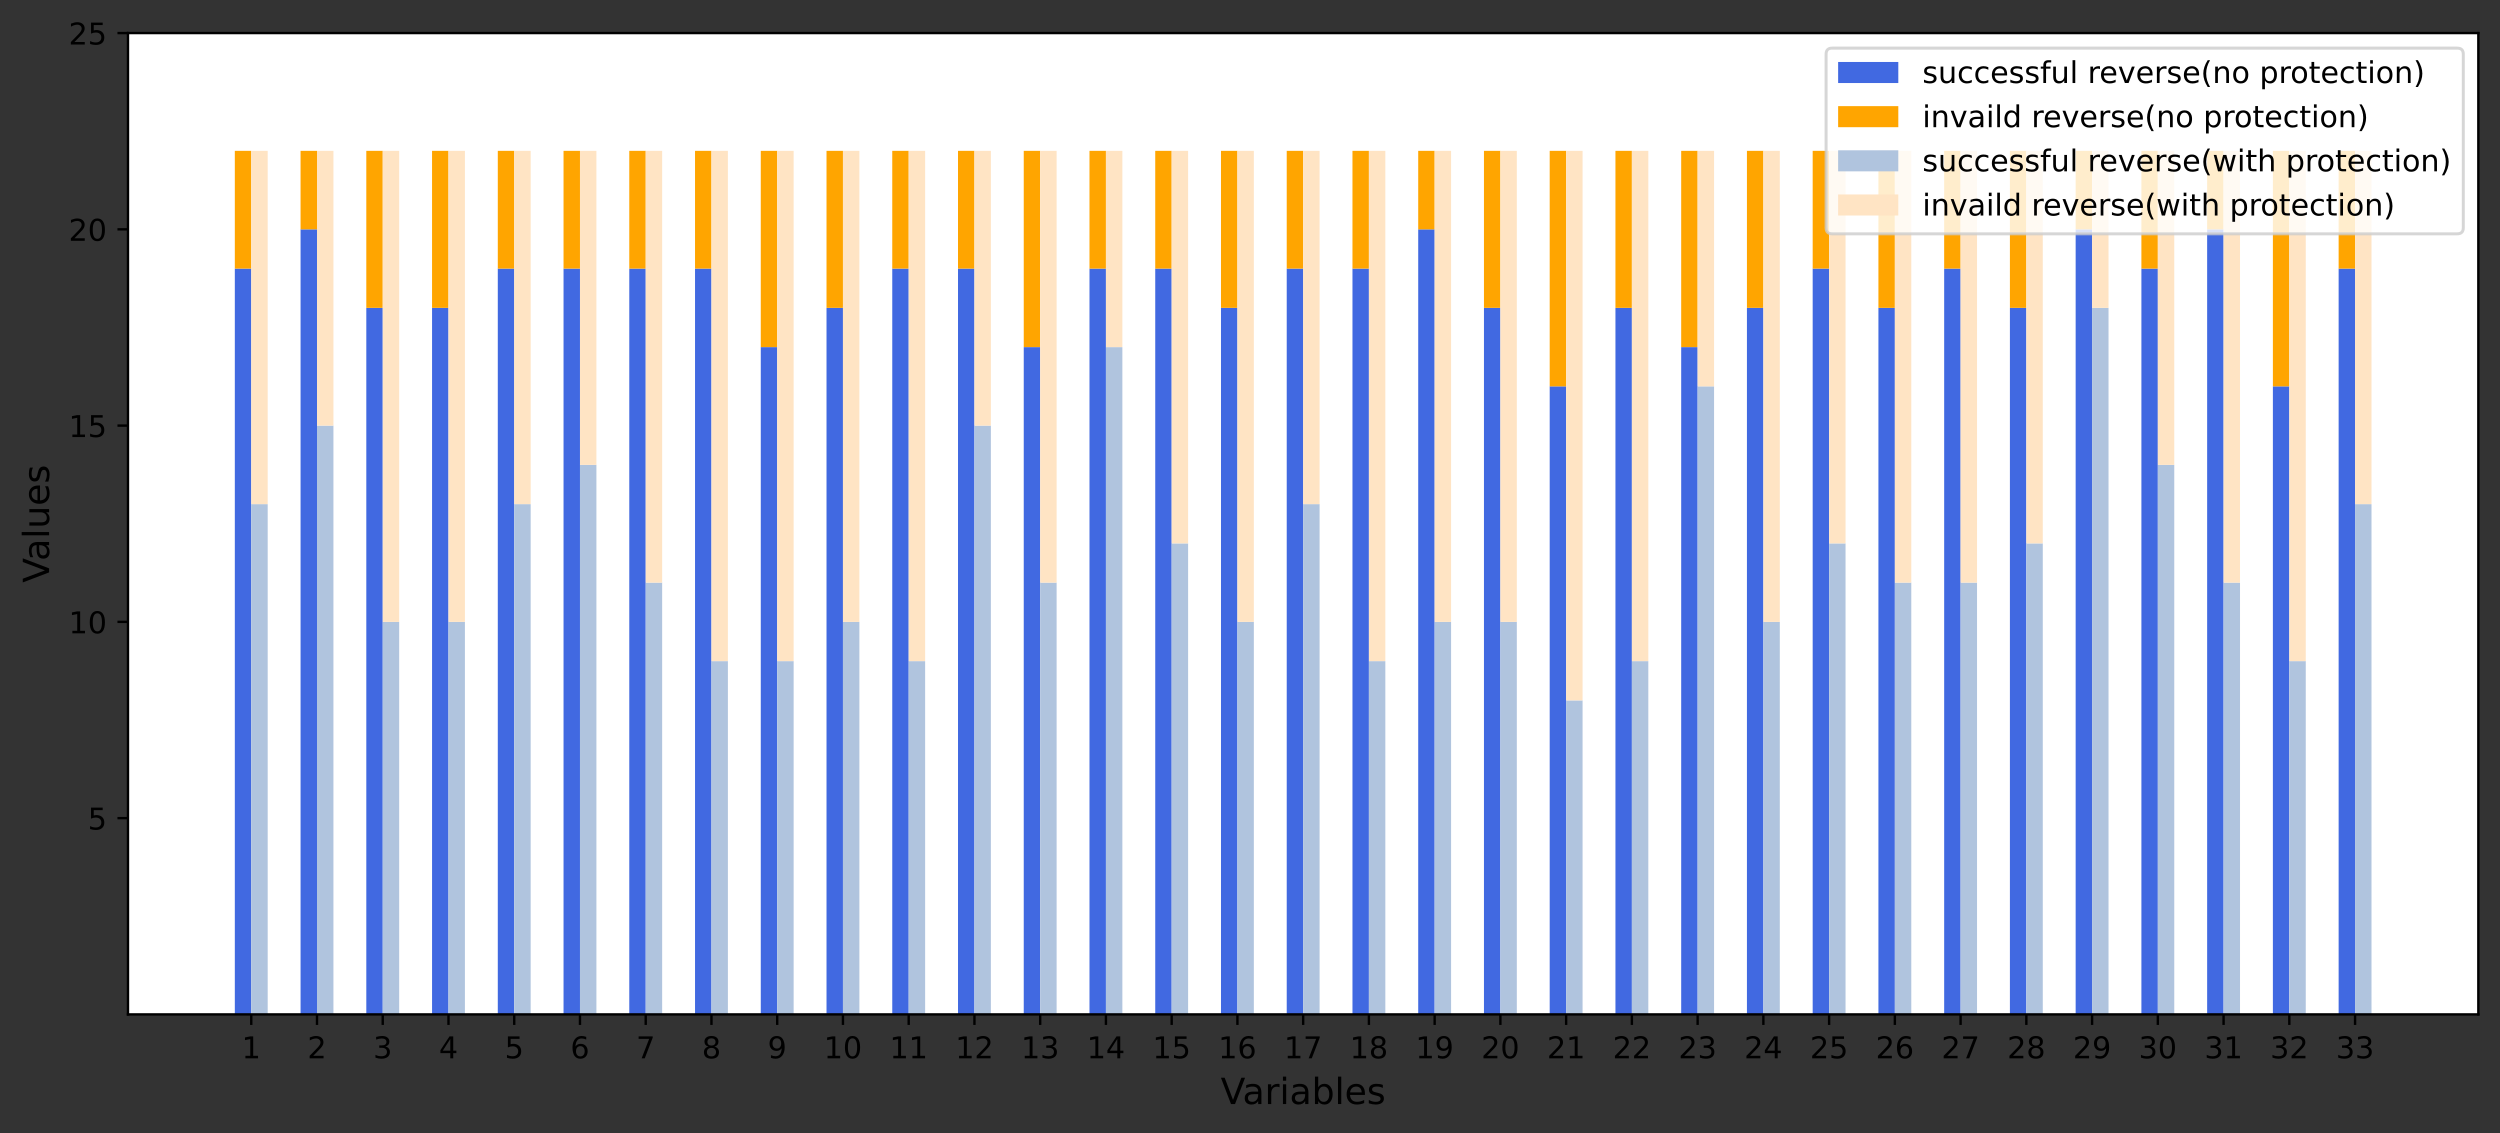<?xml version="1.0" encoding="utf-8" standalone="no"?>
<!DOCTYPE svg PUBLIC "-//W3C//DTD SVG 1.1//EN"
  "http://www.w3.org/Graphics/SVG/1.1/DTD/svg11.dtd">
<!-- Created with matplotlib (https://matplotlib.org/) -->
<svg height="376.651pt" version="1.1" viewBox="0 0 830.939 376.651" width="830.939pt" xmlns="http://www.w3.org/2000/svg" xmlns:xlink="http://www.w3.org/1999/xlink">
 <rect x="0" y="0" width="830.939" height="376.651" fill="#333333" stroke="none"/>
 <defs>
  <style type="text/css">*{stroke-linecap:butt;stroke-linejoin:round;}</style>
 </defs>
 <g id="figure_1">
  <g id="patch_1">
   <path d="M 0 376.651 
L 830.939 376.651 
L 830.939 0 
L 0 0 
z
" style="fill:none;"/>
  </g>
  <g id="axes_1">
   <g id="patch_2">
    <path d="M 42.539 337.159 
L 823.739 337.159 
L 823.739 10.999 
L 42.539 10.999 
z
" style="fill:#ffffff;"/>
   </g>
   <g id="patch_3">
    <path clip-path="url(#pe3bb90cc1e)" d="M 78.048 337.159 
L 83.511 337.159 
L 83.511 89.278 
L 78.048 89.278 
z
" style="fill:#4169e1;"/>
   </g>
   <g id="patch_4">
    <path clip-path="url(#pe3bb90cc1e)" d="M 99.9 337.159 
L 105.363 337.159 
L 105.363 76.231 
L 99.9 76.231 
z
" style="fill:#4169e1;"/>
   </g>
   <g id="patch_5">
    <path clip-path="url(#pe3bb90cc1e)" d="M 121.751 337.159 
L 127.214 337.159 
L 127.214 102.324 
L 121.751 102.324 
z
" style="fill:#4169e1;"/>
   </g>
   <g id="patch_6">
    <path clip-path="url(#pe3bb90cc1e)" d="M 143.603 337.159 
L 149.066 337.159 
L 149.066 102.324 
L 143.603 102.324 
z
" style="fill:#4169e1;"/>
   </g>
   <g id="patch_7">
    <path clip-path="url(#pe3bb90cc1e)" d="M 165.455 337.159 
L 170.918 337.159 
L 170.918 89.278 
L 165.455 89.278 
z
" style="fill:#4169e1;"/>
   </g>
   <g id="patch_8">
    <path clip-path="url(#pe3bb90cc1e)" d="M 187.307 337.159 
L 192.77 337.159 
L 192.77 89.278 
L 187.307 89.278 
z
" style="fill:#4169e1;"/>
   </g>
   <g id="patch_9">
    <path clip-path="url(#pe3bb90cc1e)" d="M 209.158 337.159 
L 214.621 337.159 
L 214.621 89.278 
L 209.158 89.278 
z
" style="fill:#4169e1;"/>
   </g>
   <g id="patch_10">
    <path clip-path="url(#pe3bb90cc1e)" d="M 231.01 337.159 
L 236.473 337.159 
L 236.473 89.278 
L 231.01 89.278 
z
" style="fill:#4169e1;"/>
   </g>
   <g id="patch_11">
    <path clip-path="url(#pe3bb90cc1e)" d="M 252.862 337.159 
L 258.325 337.159 
L 258.325 115.37 
L 252.862 115.37 
z
" style="fill:#4169e1;"/>
   </g>
   <g id="patch_12">
    <path clip-path="url(#pe3bb90cc1e)" d="M 274.714 337.159 
L 280.177 337.159 
L 280.177 102.324 
L 274.714 102.324 
z
" style="fill:#4169e1;"/>
   </g>
   <g id="patch_13">
    <path clip-path="url(#pe3bb90cc1e)" d="M 296.565 337.159 
L 302.028 337.159 
L 302.028 89.278 
L 296.565 89.278 
z
" style="fill:#4169e1;"/>
   </g>
   <g id="patch_14">
    <path clip-path="url(#pe3bb90cc1e)" d="M 318.417 337.159 
L 323.88 337.159 
L 323.88 89.278 
L 318.417 89.278 
z
" style="fill:#4169e1;"/>
   </g>
   <g id="patch_15">
    <path clip-path="url(#pe3bb90cc1e)" d="M 340.269 337.159 
L 345.732 337.159 
L 345.732 115.37 
L 340.269 115.37 
z
" style="fill:#4169e1;"/>
   </g>
   <g id="patch_16">
    <path clip-path="url(#pe3bb90cc1e)" d="M 362.121 337.159 
L 367.584 337.159 
L 367.584 89.278 
L 362.121 89.278 
z
" style="fill:#4169e1;"/>
   </g>
   <g id="patch_17">
    <path clip-path="url(#pe3bb90cc1e)" d="M 383.972 337.159 
L 389.435 337.159 
L 389.435 89.278 
L 383.972 89.278 
z
" style="fill:#4169e1;"/>
   </g>
   <g id="patch_18">
    <path clip-path="url(#pe3bb90cc1e)" d="M 405.824 337.159 
L 411.287 337.159 
L 411.287 102.324 
L 405.824 102.324 
z
" style="fill:#4169e1;"/>
   </g>
   <g id="patch_19">
    <path clip-path="url(#pe3bb90cc1e)" d="M 427.676 337.159 
L 433.139 337.159 
L 433.139 89.278 
L 427.676 89.278 
z
" style="fill:#4169e1;"/>
   </g>
   <g id="patch_20">
    <path clip-path="url(#pe3bb90cc1e)" d="M 449.528 337.159 
L 454.99 337.159 
L 454.99 89.278 
L 449.528 89.278 
z
" style="fill:#4169e1;"/>
   </g>
   <g id="patch_21">
    <path clip-path="url(#pe3bb90cc1e)" d="M 471.379 337.159 
L 476.842 337.159 
L 476.842 76.231 
L 471.379 76.231 
z
" style="fill:#4169e1;"/>
   </g>
   <g id="patch_22">
    <path clip-path="url(#pe3bb90cc1e)" d="M 493.231 337.159 
L 498.694 337.159 
L 498.694 102.324 
L 493.231 102.324 
z
" style="fill:#4169e1;"/>
   </g>
   <g id="patch_23">
    <path clip-path="url(#pe3bb90cc1e)" d="M 515.083 337.159 
L 520.546 337.159 
L 520.546 128.417 
L 515.083 128.417 
z
" style="fill:#4169e1;"/>
   </g>
   <g id="patch_24">
    <path clip-path="url(#pe3bb90cc1e)" d="M 536.935 337.159 
L 542.397 337.159 
L 542.397 102.324 
L 536.935 102.324 
z
" style="fill:#4169e1;"/>
   </g>
   <g id="patch_25">
    <path clip-path="url(#pe3bb90cc1e)" d="M 558.786 337.159 
L 564.249 337.159 
L 564.249 115.37 
L 558.786 115.37 
z
" style="fill:#4169e1;"/>
   </g>
   <g id="patch_26">
    <path clip-path="url(#pe3bb90cc1e)" d="M 580.638 337.159 
L 586.101 337.159 
L 586.101 102.324 
L 580.638 102.324 
z
" style="fill:#4169e1;"/>
   </g>
   <g id="patch_27">
    <path clip-path="url(#pe3bb90cc1e)" d="M 602.49 337.159 
L 607.953 337.159 
L 607.953 89.278 
L 602.49 89.278 
z
" style="fill:#4169e1;"/>
   </g>
   <g id="patch_28">
    <path clip-path="url(#pe3bb90cc1e)" d="M 624.342 337.159 
L 629.804 337.159 
L 629.804 102.324 
L 624.342 102.324 
z
" style="fill:#4169e1;"/>
   </g>
   <g id="patch_29">
    <path clip-path="url(#pe3bb90cc1e)" d="M 646.193 337.159 
L 651.656 337.159 
L 651.656 89.278 
L 646.193 89.278 
z
" style="fill:#4169e1;"/>
   </g>
   <g id="patch_30">
    <path clip-path="url(#pe3bb90cc1e)" d="M 668.045 337.159 
L 673.508 337.159 
L 673.508 102.324 
L 668.045 102.324 
z
" style="fill:#4169e1;"/>
   </g>
   <g id="patch_31">
    <path clip-path="url(#pe3bb90cc1e)" d="M 689.897 337.159 
L 695.36 337.159 
L 695.36 76.231 
L 689.897 76.231 
z
" style="fill:#4169e1;"/>
   </g>
   <g id="patch_32">
    <path clip-path="url(#pe3bb90cc1e)" d="M 711.749 337.159 
L 717.211 337.159 
L 717.211 89.278 
L 711.749 89.278 
z
" style="fill:#4169e1;"/>
   </g>
   <g id="patch_33">
    <path clip-path="url(#pe3bb90cc1e)" d="M 733.6 337.159 
L 739.063 337.159 
L 739.063 76.231 
L 733.6 76.231 
z
" style="fill:#4169e1;"/>
   </g>
   <g id="patch_34">
    <path clip-path="url(#pe3bb90cc1e)" d="M 755.452 337.159 
L 760.915 337.159 
L 760.915 128.417 
L 755.452 128.417 
z
" style="fill:#4169e1;"/>
   </g>
   <g id="patch_35">
    <path clip-path="url(#pe3bb90cc1e)" d="M 777.304 337.159 
L 782.767 337.159 
L 782.767 89.278 
L 777.304 89.278 
z
" style="fill:#4169e1;"/>
   </g>
   <g id="patch_36">
    <path clip-path="url(#pe3bb90cc1e)" d="M 78.048 89.278 
L 83.511 89.278 
L 83.511 50.138 
L 78.048 50.138 
z
" style="fill:#ffa500;"/>
   </g>
   <g id="patch_37">
    <path clip-path="url(#pe3bb90cc1e)" d="M 99.9 76.231 
L 105.363 76.231 
L 105.363 50.138 
L 99.9 50.138 
z
" style="fill:#ffa500;"/>
   </g>
   <g id="patch_38">
    <path clip-path="url(#pe3bb90cc1e)" d="M 121.751 102.324 
L 127.214 102.324 
L 127.214 50.138 
L 121.751 50.138 
z
" style="fill:#ffa500;"/>
   </g>
   <g id="patch_39">
    <path clip-path="url(#pe3bb90cc1e)" d="M 143.603 102.324 
L 149.066 102.324 
L 149.066 50.138 
L 143.603 50.138 
z
" style="fill:#ffa500;"/>
   </g>
   <g id="patch_40">
    <path clip-path="url(#pe3bb90cc1e)" d="M 165.455 89.278 
L 170.918 89.278 
L 170.918 50.138 
L 165.455 50.138 
z
" style="fill:#ffa500;"/>
   </g>
   <g id="patch_41">
    <path clip-path="url(#pe3bb90cc1e)" d="M 187.307 89.278 
L 192.77 89.278 
L 192.77 50.138 
L 187.307 50.138 
z
" style="fill:#ffa500;"/>
   </g>
   <g id="patch_42">
    <path clip-path="url(#pe3bb90cc1e)" d="M 209.158 89.278 
L 214.621 89.278 
L 214.621 50.138 
L 209.158 50.138 
z
" style="fill:#ffa500;"/>
   </g>
   <g id="patch_43">
    <path clip-path="url(#pe3bb90cc1e)" d="M 231.01 89.278 
L 236.473 89.278 
L 236.473 50.138 
L 231.01 50.138 
z
" style="fill:#ffa500;"/>
   </g>
   <g id="patch_44">
    <path clip-path="url(#pe3bb90cc1e)" d="M 252.862 115.37 
L 258.325 115.37 
L 258.325 50.138 
L 252.862 50.138 
z
" style="fill:#ffa500;"/>
   </g>
   <g id="patch_45">
    <path clip-path="url(#pe3bb90cc1e)" d="M 274.714 102.324 
L 280.177 102.324 
L 280.177 50.138 
L 274.714 50.138 
z
" style="fill:#ffa500;"/>
   </g>
   <g id="patch_46">
    <path clip-path="url(#pe3bb90cc1e)" d="M 296.565 89.278 
L 302.028 89.278 
L 302.028 50.138 
L 296.565 50.138 
z
" style="fill:#ffa500;"/>
   </g>
   <g id="patch_47">
    <path clip-path="url(#pe3bb90cc1e)" d="M 318.417 89.278 
L 323.88 89.278 
L 323.88 50.138 
L 318.417 50.138 
z
" style="fill:#ffa500;"/>
   </g>
   <g id="patch_48">
    <path clip-path="url(#pe3bb90cc1e)" d="M 340.269 115.37 
L 345.732 115.37 
L 345.732 50.138 
L 340.269 50.138 
z
" style="fill:#ffa500;"/>
   </g>
   <g id="patch_49">
    <path clip-path="url(#pe3bb90cc1e)" d="M 362.121 89.278 
L 367.584 89.278 
L 367.584 50.138 
L 362.121 50.138 
z
" style="fill:#ffa500;"/>
   </g>
   <g id="patch_50">
    <path clip-path="url(#pe3bb90cc1e)" d="M 383.972 89.278 
L 389.435 89.278 
L 389.435 50.138 
L 383.972 50.138 
z
" style="fill:#ffa500;"/>
   </g>
   <g id="patch_51">
    <path clip-path="url(#pe3bb90cc1e)" d="M 405.824 102.324 
L 411.287 102.324 
L 411.287 50.138 
L 405.824 50.138 
z
" style="fill:#ffa500;"/>
   </g>
   <g id="patch_52">
    <path clip-path="url(#pe3bb90cc1e)" d="M 427.676 89.278 
L 433.139 89.278 
L 433.139 50.138 
L 427.676 50.138 
z
" style="fill:#ffa500;"/>
   </g>
   <g id="patch_53">
    <path clip-path="url(#pe3bb90cc1e)" d="M 449.528 89.278 
L 454.99 89.278 
L 454.99 50.138 
L 449.528 50.138 
z
" style="fill:#ffa500;"/>
   </g>
   <g id="patch_54">
    <path clip-path="url(#pe3bb90cc1e)" d="M 471.379 76.231 
L 476.842 76.231 
L 476.842 50.138 
L 471.379 50.138 
z
" style="fill:#ffa500;"/>
   </g>
   <g id="patch_55">
    <path clip-path="url(#pe3bb90cc1e)" d="M 493.231 102.324 
L 498.694 102.324 
L 498.694 50.138 
L 493.231 50.138 
z
" style="fill:#ffa500;"/>
   </g>
   <g id="patch_56">
    <path clip-path="url(#pe3bb90cc1e)" d="M 515.083 128.417 
L 520.546 128.417 
L 520.546 50.138 
L 515.083 50.138 
z
" style="fill:#ffa500;"/>
   </g>
   <g id="patch_57">
    <path clip-path="url(#pe3bb90cc1e)" d="M 536.935 102.324 
L 542.397 102.324 
L 542.397 50.138 
L 536.935 50.138 
z
" style="fill:#ffa500;"/>
   </g>
   <g id="patch_58">
    <path clip-path="url(#pe3bb90cc1e)" d="M 558.786 115.37 
L 564.249 115.37 
L 564.249 50.138 
L 558.786 50.138 
z
" style="fill:#ffa500;"/>
   </g>
   <g id="patch_59">
    <path clip-path="url(#pe3bb90cc1e)" d="M 580.638 102.324 
L 586.101 102.324 
L 586.101 50.138 
L 580.638 50.138 
z
" style="fill:#ffa500;"/>
   </g>
   <g id="patch_60">
    <path clip-path="url(#pe3bb90cc1e)" d="M 602.49 89.278 
L 607.953 89.278 
L 607.953 50.138 
L 602.49 50.138 
z
" style="fill:#ffa500;"/>
   </g>
   <g id="patch_61">
    <path clip-path="url(#pe3bb90cc1e)" d="M 624.342 102.324 
L 629.804 102.324 
L 629.804 50.138 
L 624.342 50.138 
z
" style="fill:#ffa500;"/>
   </g>
   <g id="patch_62">
    <path clip-path="url(#pe3bb90cc1e)" d="M 646.193 89.278 
L 651.656 89.278 
L 651.656 50.138 
L 646.193 50.138 
z
" style="fill:#ffa500;"/>
   </g>
   <g id="patch_63">
    <path clip-path="url(#pe3bb90cc1e)" d="M 668.045 102.324 
L 673.508 102.324 
L 673.508 50.138 
L 668.045 50.138 
z
" style="fill:#ffa500;"/>
   </g>
   <g id="patch_64">
    <path clip-path="url(#pe3bb90cc1e)" d="M 689.897 76.231 
L 695.36 76.231 
L 695.36 50.138 
L 689.897 50.138 
z
" style="fill:#ffa500;"/>
   </g>
   <g id="patch_65">
    <path clip-path="url(#pe3bb90cc1e)" d="M 711.749 89.278 
L 717.211 89.278 
L 717.211 50.138 
L 711.749 50.138 
z
" style="fill:#ffa500;"/>
   </g>
   <g id="patch_66">
    <path clip-path="url(#pe3bb90cc1e)" d="M 733.6 76.231 
L 739.063 76.231 
L 739.063 50.138 
L 733.6 50.138 
z
" style="fill:#ffa500;"/>
   </g>
   <g id="patch_67">
    <path clip-path="url(#pe3bb90cc1e)" d="M 755.452 128.417 
L 760.915 128.417 
L 760.915 50.138 
L 755.452 50.138 
z
" style="fill:#ffa500;"/>
   </g>
   <g id="patch_68">
    <path clip-path="url(#pe3bb90cc1e)" d="M 777.304 89.278 
L 782.767 89.278 
L 782.767 50.138 
L 777.304 50.138 
z
" style="fill:#ffa500;"/>
   </g>
   <g id="patch_69">
    <path clip-path="url(#pe3bb90cc1e)" d="M 83.511 337.159 
L 88.974 337.159 
L 88.974 167.556 
L 83.511 167.556 
z
" style="fill:#b0c4de;"/>
   </g>
   <g id="patch_70">
    <path clip-path="url(#pe3bb90cc1e)" d="M 105.363 337.159 
L 110.825 337.159 
L 110.825 141.463 
L 105.363 141.463 
z
" style="fill:#b0c4de;"/>
   </g>
   <g id="patch_71">
    <path clip-path="url(#pe3bb90cc1e)" d="M 127.214 337.159 
L 132.677 337.159 
L 132.677 206.695 
L 127.214 206.695 
z
" style="fill:#b0c4de;"/>
   </g>
   <g id="patch_72">
    <path clip-path="url(#pe3bb90cc1e)" d="M 149.066 337.159 
L 154.529 337.159 
L 154.529 206.695 
L 149.066 206.695 
z
" style="fill:#b0c4de;"/>
   </g>
   <g id="patch_73">
    <path clip-path="url(#pe3bb90cc1e)" d="M 170.918 337.159 
L 176.381 337.159 
L 176.381 167.556 
L 170.918 167.556 
z
" style="fill:#b0c4de;"/>
   </g>
   <g id="patch_74">
    <path clip-path="url(#pe3bb90cc1e)" d="M 192.77 337.159 
L 198.232 337.159 
L 198.232 154.51 
L 192.77 154.51 
z
" style="fill:#b0c4de;"/>
   </g>
   <g id="patch_75">
    <path clip-path="url(#pe3bb90cc1e)" d="M 214.621 337.159 
L 220.084 337.159 
L 220.084 193.649 
L 214.621 193.649 
z
" style="fill:#b0c4de;"/>
   </g>
   <g id="patch_76">
    <path clip-path="url(#pe3bb90cc1e)" d="M 236.473 337.159 
L 241.936 337.159 
L 241.936 219.742 
L 236.473 219.742 
z
" style="fill:#b0c4de;"/>
   </g>
   <g id="patch_77">
    <path clip-path="url(#pe3bb90cc1e)" d="M 258.325 337.159 
L 263.788 337.159 
L 263.788 219.742 
L 258.325 219.742 
z
" style="fill:#b0c4de;"/>
   </g>
   <g id="patch_78">
    <path clip-path="url(#pe3bb90cc1e)" d="M 280.177 337.159 
L 285.639 337.159 
L 285.639 206.695 
L 280.177 206.695 
z
" style="fill:#b0c4de;"/>
   </g>
   <g id="patch_79">
    <path clip-path="url(#pe3bb90cc1e)" d="M 302.028 337.159 
L 307.491 337.159 
L 307.491 219.742 
L 302.028 219.742 
z
" style="fill:#b0c4de;"/>
   </g>
   <g id="patch_80">
    <path clip-path="url(#pe3bb90cc1e)" d="M 323.88 337.159 
L 329.343 337.159 
L 329.343 141.463 
L 323.88 141.463 
z
" style="fill:#b0c4de;"/>
   </g>
   <g id="patch_81">
    <path clip-path="url(#pe3bb90cc1e)" d="M 345.732 337.159 
L 351.195 337.159 
L 351.195 193.649 
L 345.732 193.649 
z
" style="fill:#b0c4de;"/>
   </g>
   <g id="patch_82">
    <path clip-path="url(#pe3bb90cc1e)" d="M 367.584 337.159 
L 373.046 337.159 
L 373.046 115.37 
L 367.584 115.37 
z
" style="fill:#b0c4de;"/>
   </g>
   <g id="patch_83">
    <path clip-path="url(#pe3bb90cc1e)" d="M 389.435 337.159 
L 394.898 337.159 
L 394.898 180.602 
L 389.435 180.602 
z
" style="fill:#b0c4de;"/>
   </g>
   <g id="patch_84">
    <path clip-path="url(#pe3bb90cc1e)" d="M 411.287 337.159 
L 416.75 337.159 
L 416.75 206.695 
L 411.287 206.695 
z
" style="fill:#b0c4de;"/>
   </g>
   <g id="patch_85">
    <path clip-path="url(#pe3bb90cc1e)" d="M 433.139 337.159 
L 438.602 337.159 
L 438.602 167.556 
L 433.139 167.556 
z
" style="fill:#b0c4de;"/>
   </g>
   <g id="patch_86">
    <path clip-path="url(#pe3bb90cc1e)" d="M 454.99 337.159 
L 460.453 337.159 
L 460.453 219.742 
L 454.99 219.742 
z
" style="fill:#b0c4de;"/>
   </g>
   <g id="patch_87">
    <path clip-path="url(#pe3bb90cc1e)" d="M 476.842 337.159 
L 482.305 337.159 
L 482.305 206.695 
L 476.842 206.695 
z
" style="fill:#b0c4de;"/>
   </g>
   <g id="patch_88">
    <path clip-path="url(#pe3bb90cc1e)" d="M 498.694 337.159 
L 504.157 337.159 
L 504.157 206.695 
L 498.694 206.695 
z
" style="fill:#b0c4de;"/>
   </g>
   <g id="patch_89">
    <path clip-path="url(#pe3bb90cc1e)" d="M 520.546 337.159 
L 526.009 337.159 
L 526.009 232.788 
L 520.546 232.788 
z
" style="fill:#b0c4de;"/>
   </g>
   <g id="patch_90">
    <path clip-path="url(#pe3bb90cc1e)" d="M 542.397 337.159 
L 547.86 337.159 
L 547.86 219.742 
L 542.397 219.742 
z
" style="fill:#b0c4de;"/>
   </g>
   <g id="patch_91">
    <path clip-path="url(#pe3bb90cc1e)" d="M 564.249 337.159 
L 569.712 337.159 
L 569.712 128.417 
L 564.249 128.417 
z
" style="fill:#b0c4de;"/>
   </g>
   <g id="patch_92">
    <path clip-path="url(#pe3bb90cc1e)" d="M 586.101 337.159 
L 591.564 337.159 
L 591.564 206.695 
L 586.101 206.695 
z
" style="fill:#b0c4de;"/>
   </g>
   <g id="patch_93">
    <path clip-path="url(#pe3bb90cc1e)" d="M 607.953 337.159 
L 613.416 337.159 
L 613.416 180.602 
L 607.953 180.602 
z
" style="fill:#b0c4de;"/>
   </g>
   <g id="patch_94">
    <path clip-path="url(#pe3bb90cc1e)" d="M 629.804 337.159 
L 635.267 337.159 
L 635.267 193.649 
L 629.804 193.649 
z
" style="fill:#b0c4de;"/>
   </g>
   <g id="patch_95">
    <path clip-path="url(#pe3bb90cc1e)" d="M 651.656 337.159 
L 657.119 337.159 
L 657.119 193.649 
L 651.656 193.649 
z
" style="fill:#b0c4de;"/>
   </g>
   <g id="patch_96">
    <path clip-path="url(#pe3bb90cc1e)" d="M 673.508 337.159 
L 678.971 337.159 
L 678.971 180.602 
L 673.508 180.602 
z
" style="fill:#b0c4de;"/>
   </g>
   <g id="patch_97">
    <path clip-path="url(#pe3bb90cc1e)" d="M 695.36 337.159 
L 700.823 337.159 
L 700.823 102.324 
L 695.36 102.324 
z
" style="fill:#b0c4de;"/>
   </g>
   <g id="patch_98">
    <path clip-path="url(#pe3bb90cc1e)" d="M 717.211 337.159 
L 722.674 337.159 
L 722.674 154.51 
L 717.211 154.51 
z
" style="fill:#b0c4de;"/>
   </g>
   <g id="patch_99">
    <path clip-path="url(#pe3bb90cc1e)" d="M 739.063 337.159 
L 744.526 337.159 
L 744.526 193.649 
L 739.063 193.649 
z
" style="fill:#b0c4de;"/>
   </g>
   <g id="patch_100">
    <path clip-path="url(#pe3bb90cc1e)" d="M 760.915 337.159 
L 766.378 337.159 
L 766.378 219.742 
L 760.915 219.742 
z
" style="fill:#b0c4de;"/>
   </g>
   <g id="patch_101">
    <path clip-path="url(#pe3bb90cc1e)" d="M 782.767 337.159 
L 788.23 337.159 
L 788.23 167.556 
L 782.767 167.556 
z
" style="fill:#b0c4de;"/>
   </g>
   <g id="patch_102">
    <path clip-path="url(#pe3bb90cc1e)" d="M 83.511 167.556 
L 88.974 167.556 
L 88.974 50.138 
L 83.511 50.138 
z
" style="fill:#ffe4c4;"/>
   </g>
   <g id="patch_103">
    <path clip-path="url(#pe3bb90cc1e)" d="M 105.363 141.463 
L 110.825 141.463 
L 110.825 50.138 
L 105.363 50.138 
z
" style="fill:#ffe4c4;"/>
   </g>
   <g id="patch_104">
    <path clip-path="url(#pe3bb90cc1e)" d="M 127.214 206.695 
L 132.677 206.695 
L 132.677 50.138 
L 127.214 50.138 
z
" style="fill:#ffe4c4;"/>
   </g>
   <g id="patch_105">
    <path clip-path="url(#pe3bb90cc1e)" d="M 149.066 206.695 
L 154.529 206.695 
L 154.529 50.138 
L 149.066 50.138 
z
" style="fill:#ffe4c4;"/>
   </g>
   <g id="patch_106">
    <path clip-path="url(#pe3bb90cc1e)" d="M 170.918 167.556 
L 176.381 167.556 
L 176.381 50.138 
L 170.918 50.138 
z
" style="fill:#ffe4c4;"/>
   </g>
   <g id="patch_107">
    <path clip-path="url(#pe3bb90cc1e)" d="M 192.77 154.51 
L 198.232 154.51 
L 198.232 50.138 
L 192.77 50.138 
z
" style="fill:#ffe4c4;"/>
   </g>
   <g id="patch_108">
    <path clip-path="url(#pe3bb90cc1e)" d="M 214.621 193.649 
L 220.084 193.649 
L 220.084 50.138 
L 214.621 50.138 
z
" style="fill:#ffe4c4;"/>
   </g>
   <g id="patch_109">
    <path clip-path="url(#pe3bb90cc1e)" d="M 236.473 219.742 
L 241.936 219.742 
L 241.936 50.138 
L 236.473 50.138 
z
" style="fill:#ffe4c4;"/>
   </g>
   <g id="patch_110">
    <path clip-path="url(#pe3bb90cc1e)" d="M 258.325 219.742 
L 263.788 219.742 
L 263.788 50.138 
L 258.325 50.138 
z
" style="fill:#ffe4c4;"/>
   </g>
   <g id="patch_111">
    <path clip-path="url(#pe3bb90cc1e)" d="M 280.177 206.695 
L 285.639 206.695 
L 285.639 50.138 
L 280.177 50.138 
z
" style="fill:#ffe4c4;"/>
   </g>
   <g id="patch_112">
    <path clip-path="url(#pe3bb90cc1e)" d="M 302.028 219.742 
L 307.491 219.742 
L 307.491 50.138 
L 302.028 50.138 
z
" style="fill:#ffe4c4;"/>
   </g>
   <g id="patch_113">
    <path clip-path="url(#pe3bb90cc1e)" d="M 323.88 141.463 
L 329.343 141.463 
L 329.343 50.138 
L 323.88 50.138 
z
" style="fill:#ffe4c4;"/>
   </g>
   <g id="patch_114">
    <path clip-path="url(#pe3bb90cc1e)" d="M 345.732 193.649 
L 351.195 193.649 
L 351.195 50.138 
L 345.732 50.138 
z
" style="fill:#ffe4c4;"/>
   </g>
   <g id="patch_115">
    <path clip-path="url(#pe3bb90cc1e)" d="M 367.584 115.37 
L 373.046 115.37 
L 373.046 50.138 
L 367.584 50.138 
z
" style="fill:#ffe4c4;"/>
   </g>
   <g id="patch_116">
    <path clip-path="url(#pe3bb90cc1e)" d="M 389.435 180.602 
L 394.898 180.602 
L 394.898 50.138 
L 389.435 50.138 
z
" style="fill:#ffe4c4;"/>
   </g>
   <g id="patch_117">
    <path clip-path="url(#pe3bb90cc1e)" d="M 411.287 206.695 
L 416.75 206.695 
L 416.75 50.138 
L 411.287 50.138 
z
" style="fill:#ffe4c4;"/>
   </g>
   <g id="patch_118">
    <path clip-path="url(#pe3bb90cc1e)" d="M 433.139 167.556 
L 438.602 167.556 
L 438.602 50.138 
L 433.139 50.138 
z
" style="fill:#ffe4c4;"/>
   </g>
   <g id="patch_119">
    <path clip-path="url(#pe3bb90cc1e)" d="M 454.99 219.742 
L 460.453 219.742 
L 460.453 50.138 
L 454.99 50.138 
z
" style="fill:#ffe4c4;"/>
   </g>
   <g id="patch_120">
    <path clip-path="url(#pe3bb90cc1e)" d="M 476.842 206.695 
L 482.305 206.695 
L 482.305 50.138 
L 476.842 50.138 
z
" style="fill:#ffe4c4;"/>
   </g>
   <g id="patch_121">
    <path clip-path="url(#pe3bb90cc1e)" d="M 498.694 206.695 
L 504.157 206.695 
L 504.157 50.138 
L 498.694 50.138 
z
" style="fill:#ffe4c4;"/>
   </g>
   <g id="patch_122">
    <path clip-path="url(#pe3bb90cc1e)" d="M 520.546 232.788 
L 526.009 232.788 
L 526.009 50.138 
L 520.546 50.138 
z
" style="fill:#ffe4c4;"/>
   </g>
   <g id="patch_123">
    <path clip-path="url(#pe3bb90cc1e)" d="M 542.397 219.742 
L 547.86 219.742 
L 547.86 50.138 
L 542.397 50.138 
z
" style="fill:#ffe4c4;"/>
   </g>
   <g id="patch_124">
    <path clip-path="url(#pe3bb90cc1e)" d="M 564.249 128.417 
L 569.712 128.417 
L 569.712 50.138 
L 564.249 50.138 
z
" style="fill:#ffe4c4;"/>
   </g>
   <g id="patch_125">
    <path clip-path="url(#pe3bb90cc1e)" d="M 586.101 206.695 
L 591.564 206.695 
L 591.564 50.138 
L 586.101 50.138 
z
" style="fill:#ffe4c4;"/>
   </g>
   <g id="patch_126">
    <path clip-path="url(#pe3bb90cc1e)" d="M 607.953 180.602 
L 613.416 180.602 
L 613.416 50.138 
L 607.953 50.138 
z
" style="fill:#ffe4c4;"/>
   </g>
   <g id="patch_127">
    <path clip-path="url(#pe3bb90cc1e)" d="M 629.804 193.649 
L 635.267 193.649 
L 635.267 50.138 
L 629.804 50.138 
z
" style="fill:#ffe4c4;"/>
   </g>
   <g id="patch_128">
    <path clip-path="url(#pe3bb90cc1e)" d="M 651.656 193.649 
L 657.119 193.649 
L 657.119 50.138 
L 651.656 50.138 
z
" style="fill:#ffe4c4;"/>
   </g>
   <g id="patch_129">
    <path clip-path="url(#pe3bb90cc1e)" d="M 673.508 180.602 
L 678.971 180.602 
L 678.971 50.138 
L 673.508 50.138 
z
" style="fill:#ffe4c4;"/>
   </g>
   <g id="patch_130">
    <path clip-path="url(#pe3bb90cc1e)" d="M 695.36 102.324 
L 700.823 102.324 
L 700.823 50.138 
L 695.36 50.138 
z
" style="fill:#ffe4c4;"/>
   </g>
   <g id="patch_131">
    <path clip-path="url(#pe3bb90cc1e)" d="M 717.211 154.51 
L 722.674 154.51 
L 722.674 50.138 
L 717.211 50.138 
z
" style="fill:#ffe4c4;"/>
   </g>
   <g id="patch_132">
    <path clip-path="url(#pe3bb90cc1e)" d="M 739.063 193.649 
L 744.526 193.649 
L 744.526 50.138 
L 739.063 50.138 
z
" style="fill:#ffe4c4;"/>
   </g>
   <g id="patch_133">
    <path clip-path="url(#pe3bb90cc1e)" d="M 760.915 219.742 
L 766.378 219.742 
L 766.378 50.138 
L 760.915 50.138 
z
" style="fill:#ffe4c4;"/>
   </g>
   <g id="patch_134">
    <path clip-path="url(#pe3bb90cc1e)" d="M 782.767 167.556 
L 788.23 167.556 
L 788.23 50.138 
L 782.767 50.138 
z
" style="fill:#ffe4c4;"/>
   </g>
   <g id="matplotlib.axis_1">
    <g id="xtick_1">
     <g id="line2d_1">
      <defs>
       <path d="M 0 0 
L 0 3.5 
" id="m830a0f70ca" style="stroke:#000000;stroke-width:0.8;"/>
      </defs>
      <g>
       <use style="stroke:#000000;stroke-width:0.8;" x="83.511" xlink:href="#m830a0f70ca" y="337.159"/>
      </g>
     </g>
     <g id="text_1">
      <!-- 1 -->
      <g transform="translate(80.33 351.758)scale(0.1 -0.1)">
       <defs>
        <path d="M 12.406 8.297 
L 28.516 8.297 
L 28.516 63.922 
L 10.984 60.406 
L 10.984 69.391 
L 28.422 72.906 
L 38.281 72.906 
L 38.281 8.297 
L 54.391 8.297 
L 54.391 0 
L 12.406 0 
z
" id="DejaVuSans-49"/>
       </defs>
       <use xlink:href="#DejaVuSans-49"/>
      </g>
     </g>
    </g>
    <g id="xtick_2">
     <g id="line2d_2">
      <g>
       <use style="stroke:#000000;stroke-width:0.8;" x="105.363" xlink:href="#m830a0f70ca" y="337.159"/>
      </g>
     </g>
     <g id="text_2">
      <!-- 2 -->
      <g transform="translate(102.181 351.758)scale(0.1 -0.1)">
       <defs>
        <path d="M 19.188 8.297 
L 53.609 8.297 
L 53.609 0 
L 7.328 0 
L 7.328 8.297 
Q 12.938 14.109 22.625 23.891 
Q 32.328 33.688 34.812 36.531 
Q 39.547 41.844 41.422 45.531 
Q 43.312 49.219 43.312 52.781 
Q 43.312 58.594 39.234 62.25 
Q 35.156 65.922 28.609 65.922 
Q 23.969 65.922 18.812 64.312 
Q 13.672 62.703 7.812 59.422 
L 7.812 69.391 
Q 13.766 71.781 18.938 73 
Q 24.125 74.219 28.422 74.219 
Q 39.75 74.219 46.484 68.547 
Q 53.219 62.891 53.219 53.422 
Q 53.219 48.922 51.531 44.891 
Q 49.859 40.875 45.406 35.406 
Q 44.188 33.984 37.641 27.219 
Q 31.109 20.453 19.188 8.297 
z
" id="DejaVuSans-50"/>
       </defs>
       <use xlink:href="#DejaVuSans-50"/>
      </g>
     </g>
    </g>
    <g id="xtick_3">
     <g id="line2d_3">
      <g>
       <use style="stroke:#000000;stroke-width:0.8;" x="127.214" xlink:href="#m830a0f70ca" y="337.159"/>
      </g>
     </g>
     <g id="text_3">
      <!-- 3 -->
      <g transform="translate(124.033 351.758)scale(0.1 -0.1)">
       <defs>
        <path d="M 40.578 39.312 
Q 47.656 37.797 51.625 33 
Q 55.609 28.219 55.609 21.188 
Q 55.609 10.406 48.188 4.484 
Q 40.766 -1.422 27.094 -1.422 
Q 22.516 -1.422 17.656 -0.516 
Q 12.797 0.391 7.625 2.203 
L 7.625 11.719 
Q 11.719 9.328 16.594 8.109 
Q 21.484 6.891 26.812 6.891 
Q 36.078 6.891 40.938 10.547 
Q 45.797 14.203 45.797 21.188 
Q 45.797 27.641 41.281 31.266 
Q 36.766 34.906 28.719 34.906 
L 20.219 34.906 
L 20.219 43.016 
L 29.109 43.016 
Q 36.375 43.016 40.234 45.922 
Q 44.094 48.828 44.094 54.297 
Q 44.094 59.906 40.109 62.906 
Q 36.141 65.922 28.719 65.922 
Q 24.656 65.922 20.016 65.031 
Q 15.375 64.156 9.812 62.312 
L 9.812 71.094 
Q 15.438 72.656 20.344 73.438 
Q 25.25 74.219 29.594 74.219 
Q 40.828 74.219 47.359 69.109 
Q 53.906 64.016 53.906 55.328 
Q 53.906 49.266 50.438 45.094 
Q 46.969 40.922 40.578 39.312 
z
" id="DejaVuSans-51"/>
       </defs>
       <use xlink:href="#DejaVuSans-51"/>
      </g>
     </g>
    </g>
    <g id="xtick_4">
     <g id="line2d_4">
      <g>
       <use style="stroke:#000000;stroke-width:0.8;" x="149.066" xlink:href="#m830a0f70ca" y="337.159"/>
      </g>
     </g>
     <g id="text_4">
      <!-- 4 -->
      <g transform="translate(145.885 351.758)scale(0.1 -0.1)">
       <defs>
        <path d="M 37.797 64.312 
L 12.891 25.391 
L 37.797 25.391 
z
M 35.203 72.906 
L 47.609 72.906 
L 47.609 25.391 
L 58.016 25.391 
L 58.016 17.188 
L 47.609 17.188 
L 47.609 0 
L 37.797 0 
L 37.797 17.188 
L 4.891 17.188 
L 4.891 26.703 
z
" id="DejaVuSans-52"/>
       </defs>
       <use xlink:href="#DejaVuSans-52"/>
      </g>
     </g>
    </g>
    <g id="xtick_5">
     <g id="line2d_5">
      <g>
       <use style="stroke:#000000;stroke-width:0.8;" x="170.918" xlink:href="#m830a0f70ca" y="337.159"/>
      </g>
     </g>
     <g id="text_5">
      <!-- 5 -->
      <g transform="translate(167.737 351.758)scale(0.1 -0.1)">
       <defs>
        <path d="M 10.797 72.906 
L 49.516 72.906 
L 49.516 64.594 
L 19.828 64.594 
L 19.828 46.734 
Q 21.969 47.469 24.109 47.828 
Q 26.266 48.188 28.422 48.188 
Q 40.625 48.188 47.75 41.5 
Q 54.891 34.812 54.891 23.391 
Q 54.891 11.625 47.562 5.094 
Q 40.234 -1.422 26.906 -1.422 
Q 22.312 -1.422 17.547 -0.641 
Q 12.797 0.141 7.719 1.703 
L 7.719 11.625 
Q 12.109 9.234 16.797 8.062 
Q 21.484 6.891 26.703 6.891 
Q 35.156 6.891 40.078 11.328 
Q 45.016 15.766 45.016 23.391 
Q 45.016 31 40.078 35.438 
Q 35.156 39.891 26.703 39.891 
Q 22.75 39.891 18.812 39.016 
Q 14.891 38.141 10.797 36.281 
z
" id="DejaVuSans-53"/>
       </defs>
       <use xlink:href="#DejaVuSans-53"/>
      </g>
     </g>
    </g>
    <g id="xtick_6">
     <g id="line2d_6">
      <g>
       <use style="stroke:#000000;stroke-width:0.8;" x="192.77" xlink:href="#m830a0f70ca" y="337.159"/>
      </g>
     </g>
     <g id="text_6">
      <!-- 6 -->
      <g transform="translate(189.588 351.758)scale(0.1 -0.1)">
       <defs>
        <path d="M 33.016 40.375 
Q 26.375 40.375 22.484 35.828 
Q 18.609 31.297 18.609 23.391 
Q 18.609 15.531 22.484 10.953 
Q 26.375 6.391 33.016 6.391 
Q 39.656 6.391 43.531 10.953 
Q 47.406 15.531 47.406 23.391 
Q 47.406 31.297 43.531 35.828 
Q 39.656 40.375 33.016 40.375 
z
M 52.594 71.297 
L 52.594 62.312 
Q 48.875 64.062 45.094 64.984 
Q 41.312 65.922 37.594 65.922 
Q 27.828 65.922 22.672 59.328 
Q 17.531 52.734 16.797 39.406 
Q 19.672 43.656 24.016 45.922 
Q 28.375 48.188 33.594 48.188 
Q 44.578 48.188 50.953 41.516 
Q 57.328 34.859 57.328 23.391 
Q 57.328 12.156 50.688 5.359 
Q 44.047 -1.422 33.016 -1.422 
Q 20.359 -1.422 13.672 8.266 
Q 6.984 17.969 6.984 36.375 
Q 6.984 53.656 15.188 63.938 
Q 23.391 74.219 37.203 74.219 
Q 40.922 74.219 44.703 73.484 
Q 48.484 72.75 52.594 71.297 
z
" id="DejaVuSans-54"/>
       </defs>
       <use xlink:href="#DejaVuSans-54"/>
      </g>
     </g>
    </g>
    <g id="xtick_7">
     <g id="line2d_7">
      <g>
       <use style="stroke:#000000;stroke-width:0.8;" x="214.621" xlink:href="#m830a0f70ca" y="337.159"/>
      </g>
     </g>
     <g id="text_7">
      <!-- 7 -->
      <g transform="translate(211.44 351.758)scale(0.1 -0.1)">
       <defs>
        <path d="M 8.203 72.906 
L 55.078 72.906 
L 55.078 68.703 
L 28.609 0 
L 18.312 0 
L 43.219 64.594 
L 8.203 64.594 
z
" id="DejaVuSans-55"/>
       </defs>
       <use xlink:href="#DejaVuSans-55"/>
      </g>
     </g>
    </g>
    <g id="xtick_8">
     <g id="line2d_8">
      <g>
       <use style="stroke:#000000;stroke-width:0.8;" x="236.473" xlink:href="#m830a0f70ca" y="337.159"/>
      </g>
     </g>
     <g id="text_8">
      <!-- 8 -->
      <g transform="translate(233.292 351.758)scale(0.1 -0.1)">
       <defs>
        <path d="M 31.781 34.625 
Q 24.75 34.625 20.719 30.859 
Q 16.703 27.094 16.703 20.516 
Q 16.703 13.922 20.719 10.156 
Q 24.75 6.391 31.781 6.391 
Q 38.812 6.391 42.859 10.172 
Q 46.922 13.969 46.922 20.516 
Q 46.922 27.094 42.891 30.859 
Q 38.875 34.625 31.781 34.625 
z
M 21.922 38.812 
Q 15.578 40.375 12.031 44.719 
Q 8.5 49.078 8.5 55.328 
Q 8.5 64.062 14.719 69.141 
Q 20.953 74.219 31.781 74.219 
Q 42.672 74.219 48.875 69.141 
Q 55.078 64.062 55.078 55.328 
Q 55.078 49.078 51.531 44.719 
Q 48 40.375 41.703 38.812 
Q 48.828 37.156 52.797 32.312 
Q 56.781 27.484 56.781 20.516 
Q 56.781 9.906 50.312 4.234 
Q 43.844 -1.422 31.781 -1.422 
Q 19.734 -1.422 13.25 4.234 
Q 6.781 9.906 6.781 20.516 
Q 6.781 27.484 10.781 32.312 
Q 14.797 37.156 21.922 38.812 
z
M 18.312 54.391 
Q 18.312 48.734 21.844 45.562 
Q 25.391 42.391 31.781 42.391 
Q 38.141 42.391 41.719 45.562 
Q 45.312 48.734 45.312 54.391 
Q 45.312 60.062 41.719 63.234 
Q 38.141 66.406 31.781 66.406 
Q 25.391 66.406 21.844 63.234 
Q 18.312 60.062 18.312 54.391 
z
" id="DejaVuSans-56"/>
       </defs>
       <use xlink:href="#DejaVuSans-56"/>
      </g>
     </g>
    </g>
    <g id="xtick_9">
     <g id="line2d_9">
      <g>
       <use style="stroke:#000000;stroke-width:0.8;" x="258.325" xlink:href="#m830a0f70ca" y="337.159"/>
      </g>
     </g>
     <g id="text_9">
      <!-- 9 -->
      <g transform="translate(255.144 351.758)scale(0.1 -0.1)">
       <defs>
        <path d="M 10.984 1.516 
L 10.984 10.5 
Q 14.703 8.734 18.5 7.812 
Q 22.312 6.891 25.984 6.891 
Q 35.75 6.891 40.891 13.453 
Q 46.047 20.016 46.781 33.406 
Q 43.953 29.203 39.594 26.953 
Q 35.25 24.703 29.984 24.703 
Q 19.047 24.703 12.672 31.312 
Q 6.297 37.938 6.297 49.422 
Q 6.297 60.641 12.938 67.422 
Q 19.578 74.219 30.609 74.219 
Q 43.266 74.219 49.922 64.516 
Q 56.594 54.828 56.594 36.375 
Q 56.594 19.141 48.406 8.859 
Q 40.234 -1.422 26.422 -1.422 
Q 22.703 -1.422 18.891 -0.688 
Q 15.094 0.047 10.984 1.516 
z
M 30.609 32.422 
Q 37.25 32.422 41.125 36.953 
Q 45.016 41.5 45.016 49.422 
Q 45.016 57.281 41.125 61.844 
Q 37.25 66.406 30.609 66.406 
Q 23.969 66.406 20.094 61.844 
Q 16.219 57.281 16.219 49.422 
Q 16.219 41.5 20.094 36.953 
Q 23.969 32.422 30.609 32.422 
z
" id="DejaVuSans-57"/>
       </defs>
       <use xlink:href="#DejaVuSans-57"/>
      </g>
     </g>
    </g>
    <g id="xtick_10">
     <g id="line2d_10">
      <g>
       <use style="stroke:#000000;stroke-width:0.8;" x="280.177" xlink:href="#m830a0f70ca" y="337.159"/>
      </g>
     </g>
     <g id="text_10">
      <!-- 10 -->
      <g transform="translate(273.814 351.758)scale(0.1 -0.1)">
       <defs>
        <path d="M 31.781 66.406 
Q 24.172 66.406 20.328 58.906 
Q 16.5 51.422 16.5 36.375 
Q 16.5 21.391 20.328 13.891 
Q 24.172 6.391 31.781 6.391 
Q 39.453 6.391 43.281 13.891 
Q 47.125 21.391 47.125 36.375 
Q 47.125 51.422 43.281 58.906 
Q 39.453 66.406 31.781 66.406 
z
M 31.781 74.219 
Q 44.047 74.219 50.516 64.516 
Q 56.984 54.828 56.984 36.375 
Q 56.984 17.969 50.516 8.266 
Q 44.047 -1.422 31.781 -1.422 
Q 19.531 -1.422 13.062 8.266 
Q 6.594 17.969 6.594 36.375 
Q 6.594 54.828 13.062 64.516 
Q 19.531 74.219 31.781 74.219 
z
" id="DejaVuSans-48"/>
       </defs>
       <use xlink:href="#DejaVuSans-49"/>
       <use x="63.623" xlink:href="#DejaVuSans-48"/>
      </g>
     </g>
    </g>
    <g id="xtick_11">
     <g id="line2d_11">
      <g>
       <use style="stroke:#000000;stroke-width:0.8;" x="302.028" xlink:href="#m830a0f70ca" y="337.159"/>
      </g>
     </g>
     <g id="text_11">
      <!-- 11 -->
      <g transform="translate(295.666 351.758)scale(0.1 -0.1)">
       <use xlink:href="#DejaVuSans-49"/>
       <use x="63.623" xlink:href="#DejaVuSans-49"/>
      </g>
     </g>
    </g>
    <g id="xtick_12">
     <g id="line2d_12">
      <g>
       <use style="stroke:#000000;stroke-width:0.8;" x="323.88" xlink:href="#m830a0f70ca" y="337.159"/>
      </g>
     </g>
     <g id="text_12">
      <!-- 12 -->
      <g transform="translate(317.518 351.758)scale(0.1 -0.1)">
       <use xlink:href="#DejaVuSans-49"/>
       <use x="63.623" xlink:href="#DejaVuSans-50"/>
      </g>
     </g>
    </g>
    <g id="xtick_13">
     <g id="line2d_13">
      <g>
       <use style="stroke:#000000;stroke-width:0.8;" x="345.732" xlink:href="#m830a0f70ca" y="337.159"/>
      </g>
     </g>
     <g id="text_13">
      <!-- 13 -->
      <g transform="translate(339.369 351.758)scale(0.1 -0.1)">
       <use xlink:href="#DejaVuSans-49"/>
       <use x="63.623" xlink:href="#DejaVuSans-51"/>
      </g>
     </g>
    </g>
    <g id="xtick_14">
     <g id="line2d_14">
      <g>
       <use style="stroke:#000000;stroke-width:0.8;" x="367.584" xlink:href="#m830a0f70ca" y="337.159"/>
      </g>
     </g>
     <g id="text_14">
      <!-- 14 -->
      <g transform="translate(361.221 351.758)scale(0.1 -0.1)">
       <use xlink:href="#DejaVuSans-49"/>
       <use x="63.623" xlink:href="#DejaVuSans-52"/>
      </g>
     </g>
    </g>
    <g id="xtick_15">
     <g id="line2d_15">
      <g>
       <use style="stroke:#000000;stroke-width:0.8;" x="389.435" xlink:href="#m830a0f70ca" y="337.159"/>
      </g>
     </g>
     <g id="text_15">
      <!-- 15 -->
      <g transform="translate(383.073 351.758)scale(0.1 -0.1)">
       <use xlink:href="#DejaVuSans-49"/>
       <use x="63.623" xlink:href="#DejaVuSans-53"/>
      </g>
     </g>
    </g>
    <g id="xtick_16">
     <g id="line2d_16">
      <g>
       <use style="stroke:#000000;stroke-width:0.8;" x="411.287" xlink:href="#m830a0f70ca" y="337.159"/>
      </g>
     </g>
     <g id="text_16">
      <!-- 16 -->
      <g transform="translate(404.925 351.758)scale(0.1 -0.1)">
       <use xlink:href="#DejaVuSans-49"/>
       <use x="63.623" xlink:href="#DejaVuSans-54"/>
      </g>
     </g>
    </g>
    <g id="xtick_17">
     <g id="line2d_17">
      <g>
       <use style="stroke:#000000;stroke-width:0.8;" x="433.139" xlink:href="#m830a0f70ca" y="337.159"/>
      </g>
     </g>
     <g id="text_17">
      <!-- 17 -->
      <g transform="translate(426.776 351.758)scale(0.1 -0.1)">
       <use xlink:href="#DejaVuSans-49"/>
       <use x="63.623" xlink:href="#DejaVuSans-55"/>
      </g>
     </g>
    </g>
    <g id="xtick_18">
     <g id="line2d_18">
      <g>
       <use style="stroke:#000000;stroke-width:0.8;" x="454.99" xlink:href="#m830a0f70ca" y="337.159"/>
      </g>
     </g>
     <g id="text_18">
      <!-- 18 -->
      <g transform="translate(448.628 351.758)scale(0.1 -0.1)">
       <use xlink:href="#DejaVuSans-49"/>
       <use x="63.623" xlink:href="#DejaVuSans-56"/>
      </g>
     </g>
    </g>
    <g id="xtick_19">
     <g id="line2d_19">
      <g>
       <use style="stroke:#000000;stroke-width:0.8;" x="476.842" xlink:href="#m830a0f70ca" y="337.159"/>
      </g>
     </g>
     <g id="text_19">
      <!-- 19 -->
      <g transform="translate(470.48 351.758)scale(0.1 -0.1)">
       <use xlink:href="#DejaVuSans-49"/>
       <use x="63.623" xlink:href="#DejaVuSans-57"/>
      </g>
     </g>
    </g>
    <g id="xtick_20">
     <g id="line2d_20">
      <g>
       <use style="stroke:#000000;stroke-width:0.8;" x="498.694" xlink:href="#m830a0f70ca" y="337.159"/>
      </g>
     </g>
     <g id="text_20">
      <!-- 20 -->
      <g transform="translate(492.331 351.758)scale(0.1 -0.1)">
       <use xlink:href="#DejaVuSans-50"/>
       <use x="63.623" xlink:href="#DejaVuSans-48"/>
      </g>
     </g>
    </g>
    <g id="xtick_21">
     <g id="line2d_21">
      <g>
       <use style="stroke:#000000;stroke-width:0.8;" x="520.546" xlink:href="#m830a0f70ca" y="337.159"/>
      </g>
     </g>
     <g id="text_21">
      <!-- 21 -->
      <g transform="translate(514.183 351.758)scale(0.1 -0.1)">
       <use xlink:href="#DejaVuSans-50"/>
       <use x="63.623" xlink:href="#DejaVuSans-49"/>
      </g>
     </g>
    </g>
    <g id="xtick_22">
     <g id="line2d_22">
      <g>
       <use style="stroke:#000000;stroke-width:0.8;" x="542.397" xlink:href="#m830a0f70ca" y="337.159"/>
      </g>
     </g>
     <g id="text_22">
      <!-- 22 -->
      <g transform="translate(536.035 351.758)scale(0.1 -0.1)">
       <use xlink:href="#DejaVuSans-50"/>
       <use x="63.623" xlink:href="#DejaVuSans-50"/>
      </g>
     </g>
    </g>
    <g id="xtick_23">
     <g id="line2d_23">
      <g>
       <use style="stroke:#000000;stroke-width:0.8;" x="564.249" xlink:href="#m830a0f70ca" y="337.159"/>
      </g>
     </g>
     <g id="text_23">
      <!-- 23 -->
      <g transform="translate(557.887 351.758)scale(0.1 -0.1)">
       <use xlink:href="#DejaVuSans-50"/>
       <use x="63.623" xlink:href="#DejaVuSans-51"/>
      </g>
     </g>
    </g>
    <g id="xtick_24">
     <g id="line2d_24">
      <g>
       <use style="stroke:#000000;stroke-width:0.8;" x="586.101" xlink:href="#m830a0f70ca" y="337.159"/>
      </g>
     </g>
     <g id="text_24">
      <!-- 24 -->
      <g transform="translate(579.738 351.758)scale(0.1 -0.1)">
       <use xlink:href="#DejaVuSans-50"/>
       <use x="63.623" xlink:href="#DejaVuSans-52"/>
      </g>
     </g>
    </g>
    <g id="xtick_25">
     <g id="line2d_25">
      <g>
       <use style="stroke:#000000;stroke-width:0.8;" x="607.953" xlink:href="#m830a0f70ca" y="337.159"/>
      </g>
     </g>
     <g id="text_25">
      <!-- 25 -->
      <g transform="translate(601.59 351.758)scale(0.1 -0.1)">
       <use xlink:href="#DejaVuSans-50"/>
       <use x="63.623" xlink:href="#DejaVuSans-53"/>
      </g>
     </g>
    </g>
    <g id="xtick_26">
     <g id="line2d_26">
      <g>
       <use style="stroke:#000000;stroke-width:0.8;" x="629.804" xlink:href="#m830a0f70ca" y="337.159"/>
      </g>
     </g>
     <g id="text_26">
      <!-- 26 -->
      <g transform="translate(623.442 351.758)scale(0.1 -0.1)">
       <use xlink:href="#DejaVuSans-50"/>
       <use x="63.623" xlink:href="#DejaVuSans-54"/>
      </g>
     </g>
    </g>
    <g id="xtick_27">
     <g id="line2d_27">
      <g>
       <use style="stroke:#000000;stroke-width:0.8;" x="651.656" xlink:href="#m830a0f70ca" y="337.159"/>
      </g>
     </g>
     <g id="text_27">
      <!-- 27 -->
      <g transform="translate(645.294 351.758)scale(0.1 -0.1)">
       <use xlink:href="#DejaVuSans-50"/>
       <use x="63.623" xlink:href="#DejaVuSans-55"/>
      </g>
     </g>
    </g>
    <g id="xtick_28">
     <g id="line2d_28">
      <g>
       <use style="stroke:#000000;stroke-width:0.8;" x="673.508" xlink:href="#m830a0f70ca" y="337.159"/>
      </g>
     </g>
     <g id="text_28">
      <!-- 28 -->
      <g transform="translate(667.145 351.758)scale(0.1 -0.1)">
       <use xlink:href="#DejaVuSans-50"/>
       <use x="63.623" xlink:href="#DejaVuSans-56"/>
      </g>
     </g>
    </g>
    <g id="xtick_29">
     <g id="line2d_29">
      <g>
       <use style="stroke:#000000;stroke-width:0.8;" x="695.36" xlink:href="#m830a0f70ca" y="337.159"/>
      </g>
     </g>
     <g id="text_29">
      <!-- 29 -->
      <g transform="translate(688.997 351.758)scale(0.1 -0.1)">
       <use xlink:href="#DejaVuSans-50"/>
       <use x="63.623" xlink:href="#DejaVuSans-57"/>
      </g>
     </g>
    </g>
    <g id="xtick_30">
     <g id="line2d_30">
      <g>
       <use style="stroke:#000000;stroke-width:0.8;" x="717.211" xlink:href="#m830a0f70ca" y="337.159"/>
      </g>
     </g>
     <g id="text_30">
      <!-- 30 -->
      <g transform="translate(710.849 351.758)scale(0.1 -0.1)">
       <use xlink:href="#DejaVuSans-51"/>
       <use x="63.623" xlink:href="#DejaVuSans-48"/>
      </g>
     </g>
    </g>
    <g id="xtick_31">
     <g id="line2d_31">
      <g>
       <use style="stroke:#000000;stroke-width:0.8;" x="739.063" xlink:href="#m830a0f70ca" y="337.159"/>
      </g>
     </g>
     <g id="text_31">
      <!-- 31 -->
      <g transform="translate(732.701 351.758)scale(0.1 -0.1)">
       <use xlink:href="#DejaVuSans-51"/>
       <use x="63.623" xlink:href="#DejaVuSans-49"/>
      </g>
     </g>
    </g>
    <g id="xtick_32">
     <g id="line2d_32">
      <g>
       <use style="stroke:#000000;stroke-width:0.8;" x="760.915" xlink:href="#m830a0f70ca" y="337.159"/>
      </g>
     </g>
     <g id="text_32">
      <!-- 32 -->
      <g transform="translate(754.552 351.758)scale(0.1 -0.1)">
       <use xlink:href="#DejaVuSans-51"/>
       <use x="63.623" xlink:href="#DejaVuSans-50"/>
      </g>
     </g>
    </g>
    <g id="xtick_33">
     <g id="line2d_33">
      <g>
       <use style="stroke:#000000;stroke-width:0.8;" x="782.767" xlink:href="#m830a0f70ca" y="337.159"/>
      </g>
     </g>
     <g id="text_33">
      <!-- 33 -->
      <g transform="translate(776.404 351.758)scale(0.1 -0.1)">
       <use xlink:href="#DejaVuSans-51"/>
       <use x="63.623" xlink:href="#DejaVuSans-51"/>
      </g>
     </g>
    </g>
    <g id="text_34">
     <!-- Variables -->
     <g transform="translate(405.719 366.955)scale(0.12 -0.12)">
      <defs>
       <path d="M 28.609 0 
L 0.781 72.906 
L 11.078 72.906 
L 34.188 11.531 
L 57.328 72.906 
L 67.578 72.906 
L 39.797 0 
z
" id="DejaVuSans-86"/>
       <path d="M 34.281 27.484 
Q 23.391 27.484 19.188 25 
Q 14.984 22.516 14.984 16.5 
Q 14.984 11.719 18.141 8.906 
Q 21.297 6.109 26.703 6.109 
Q 34.188 6.109 38.703 11.406 
Q 43.219 16.703 43.219 25.484 
L 43.219 27.484 
z
M 52.203 31.203 
L 52.203 0 
L 43.219 0 
L 43.219 8.297 
Q 40.141 3.328 35.547 0.953 
Q 30.953 -1.422 24.312 -1.422 
Q 15.922 -1.422 10.953 3.297 
Q 6 8.016 6 15.922 
Q 6 25.141 12.172 29.828 
Q 18.359 34.516 30.609 34.516 
L 43.219 34.516 
L 43.219 35.406 
Q 43.219 41.609 39.141 45 
Q 35.062 48.391 27.688 48.391 
Q 23 48.391 18.547 47.266 
Q 14.109 46.141 10.016 43.891 
L 10.016 52.203 
Q 14.938 54.109 19.578 55.047 
Q 24.219 56 28.609 56 
Q 40.484 56 46.344 49.844 
Q 52.203 43.703 52.203 31.203 
z
" id="DejaVuSans-97"/>
       <path d="M 41.109 46.297 
Q 39.594 47.172 37.812 47.578 
Q 36.031 48 33.891 48 
Q 26.266 48 22.188 43.047 
Q 18.109 38.094 18.109 28.812 
L 18.109 0 
L 9.078 0 
L 9.078 54.688 
L 18.109 54.688 
L 18.109 46.188 
Q 20.953 51.172 25.484 53.578 
Q 30.031 56 36.531 56 
Q 37.453 56 38.578 55.875 
Q 39.703 55.766 41.062 55.516 
z
" id="DejaVuSans-114"/>
       <path d="M 9.422 54.688 
L 18.406 54.688 
L 18.406 0 
L 9.422 0 
z
M 9.422 75.984 
L 18.406 75.984 
L 18.406 64.594 
L 9.422 64.594 
z
" id="DejaVuSans-105"/>
       <path d="M 48.688 27.297 
Q 48.688 37.203 44.609 42.844 
Q 40.531 48.484 33.406 48.484 
Q 26.266 48.484 22.188 42.844 
Q 18.109 37.203 18.109 27.297 
Q 18.109 17.391 22.188 11.75 
Q 26.266 6.109 33.406 6.109 
Q 40.531 6.109 44.609 11.75 
Q 48.688 17.391 48.688 27.297 
z
M 18.109 46.391 
Q 20.953 51.266 25.266 53.625 
Q 29.594 56 35.594 56 
Q 45.562 56 51.781 48.094 
Q 58.016 40.188 58.016 27.297 
Q 58.016 14.406 51.781 6.484 
Q 45.562 -1.422 35.594 -1.422 
Q 29.594 -1.422 25.266 0.953 
Q 20.953 3.328 18.109 8.203 
L 18.109 0 
L 9.078 0 
L 9.078 75.984 
L 18.109 75.984 
z
" id="DejaVuSans-98"/>
       <path d="M 9.422 75.984 
L 18.406 75.984 
L 18.406 0 
L 9.422 0 
z
" id="DejaVuSans-108"/>
       <path d="M 56.203 29.594 
L 56.203 25.203 
L 14.891 25.203 
Q 15.484 15.922 20.484 11.062 
Q 25.484 6.203 34.422 6.203 
Q 39.594 6.203 44.453 7.469 
Q 49.312 8.734 54.109 11.281 
L 54.109 2.781 
Q 49.266 0.734 44.188 -0.344 
Q 39.109 -1.422 33.891 -1.422 
Q 20.797 -1.422 13.156 6.188 
Q 5.516 13.812 5.516 26.812 
Q 5.516 40.234 12.766 48.109 
Q 20.016 56 32.328 56 
Q 43.359 56 49.781 48.891 
Q 56.203 41.797 56.203 29.594 
z
M 47.219 32.234 
Q 47.125 39.594 43.094 43.984 
Q 39.062 48.391 32.422 48.391 
Q 24.906 48.391 20.391 44.141 
Q 15.875 39.891 15.188 32.172 
z
" id="DejaVuSans-101"/>
       <path d="M 44.281 53.078 
L 44.281 44.578 
Q 40.484 46.531 36.375 47.5 
Q 32.281 48.484 27.875 48.484 
Q 21.188 48.484 17.844 46.438 
Q 14.5 44.391 14.5 40.281 
Q 14.5 37.156 16.891 35.375 
Q 19.281 33.594 26.516 31.984 
L 29.594 31.297 
Q 39.156 29.25 43.188 25.516 
Q 47.219 21.781 47.219 15.094 
Q 47.219 7.469 41.188 3.016 
Q 35.156 -1.422 24.609 -1.422 
Q 20.219 -1.422 15.453 -0.562 
Q 10.688 0.297 5.422 2 
L 5.422 11.281 
Q 10.406 8.688 15.234 7.391 
Q 20.062 6.109 24.812 6.109 
Q 31.156 6.109 34.562 8.281 
Q 37.984 10.453 37.984 14.406 
Q 37.984 18.062 35.516 20.016 
Q 33.062 21.969 24.703 23.781 
L 21.578 24.516 
Q 13.234 26.266 9.516 29.906 
Q 5.812 33.547 5.812 39.891 
Q 5.812 47.609 11.281 51.797 
Q 16.75 56 26.812 56 
Q 31.781 56 36.172 55.266 
Q 40.578 54.547 44.281 53.078 
z
" id="DejaVuSans-115"/>
      </defs>
      <use xlink:href="#DejaVuSans-86"/>
      <use x="60.658" xlink:href="#DejaVuSans-97"/>
      <use x="121.938" xlink:href="#DejaVuSans-114"/>
      <use x="163.051" xlink:href="#DejaVuSans-105"/>
      <use x="190.834" xlink:href="#DejaVuSans-97"/>
      <use x="252.113" xlink:href="#DejaVuSans-98"/>
      <use x="315.59" xlink:href="#DejaVuSans-108"/>
      <use x="343.373" xlink:href="#DejaVuSans-101"/>
      <use x="404.896" xlink:href="#DejaVuSans-115"/>
     </g>
    </g>
   </g>
   <g id="matplotlib.axis_2">
    <g id="ytick_1">
     <g id="line2d_34">
      <defs>
       <path d="M 0 0 
L -3.5 0 
" id="m87b592eed5" style="stroke:#000000;stroke-width:0.8;"/>
      </defs>
      <g>
       <use style="stroke:#000000;stroke-width:0.8;" x="42.539" xlink:href="#m87b592eed5" y="271.927"/>
      </g>
     </g>
     <g id="text_35">
      <!-- 5 -->
      <g transform="translate(29.176 275.726)scale(0.1 -0.1)">
       <use xlink:href="#DejaVuSans-53"/>
      </g>
     </g>
    </g>
    <g id="ytick_2">
     <g id="line2d_35">
      <g>
       <use style="stroke:#000000;stroke-width:0.8;" x="42.539" xlink:href="#m87b592eed5" y="206.695"/>
      </g>
     </g>
     <g id="text_36">
      <!-- 10 -->
      <g transform="translate(22.814 210.494)scale(0.1 -0.1)">
       <use xlink:href="#DejaVuSans-49"/>
       <use x="63.623" xlink:href="#DejaVuSans-48"/>
      </g>
     </g>
    </g>
    <g id="ytick_3">
     <g id="line2d_36">
      <g>
       <use style="stroke:#000000;stroke-width:0.8;" x="42.539" xlink:href="#m87b592eed5" y="141.463"/>
      </g>
     </g>
     <g id="text_37">
      <!-- 15 -->
      <g transform="translate(22.814 145.262)scale(0.1 -0.1)">
       <use xlink:href="#DejaVuSans-49"/>
       <use x="63.623" xlink:href="#DejaVuSans-53"/>
      </g>
     </g>
    </g>
    <g id="ytick_4">
     <g id="line2d_37">
      <g>
       <use style="stroke:#000000;stroke-width:0.8;" x="42.539" xlink:href="#m87b592eed5" y="76.231"/>
      </g>
     </g>
     <g id="text_38">
      <!-- 20 -->
      <g transform="translate(22.814 80.03)scale(0.1 -0.1)">
       <use xlink:href="#DejaVuSans-50"/>
       <use x="63.623" xlink:href="#DejaVuSans-48"/>
      </g>
     </g>
    </g>
    <g id="ytick_5">
     <g id="line2d_38">
      <g>
       <use style="stroke:#000000;stroke-width:0.8;" x="42.539" xlink:href="#m87b592eed5" y="10.999"/>
      </g>
     </g>
     <g id="text_39">
      <!-- 25 -->
      <g transform="translate(22.814 14.798)scale(0.1 -0.1)">
       <use xlink:href="#DejaVuSans-50"/>
       <use x="63.623" xlink:href="#DejaVuSans-53"/>
      </g>
     </g>
    </g>
    <g id="text_40">
     <!-- Values -->
     <g transform="translate(16.318 193.682)rotate(-90)scale(0.12 -0.12)">
      <defs>
       <path d="M 8.5 21.578 
L 8.5 54.688 
L 17.484 54.688 
L 17.484 21.922 
Q 17.484 14.156 20.5 10.266 
Q 23.531 6.391 29.594 6.391 
Q 36.859 6.391 41.078 11.031 
Q 45.312 15.672 45.312 23.688 
L 45.312 54.688 
L 54.297 54.688 
L 54.297 0 
L 45.312 0 
L 45.312 8.406 
Q 42.047 3.422 37.719 1 
Q 33.406 -1.422 27.688 -1.422 
Q 18.266 -1.422 13.375 4.438 
Q 8.5 10.297 8.5 21.578 
z
M 31.109 56 
z
" id="DejaVuSans-117"/>
      </defs>
      <use xlink:href="#DejaVuSans-86"/>
      <use x="60.658" xlink:href="#DejaVuSans-97"/>
      <use x="121.938" xlink:href="#DejaVuSans-108"/>
      <use x="149.721" xlink:href="#DejaVuSans-117"/>
      <use x="213.1" xlink:href="#DejaVuSans-101"/>
      <use x="274.623" xlink:href="#DejaVuSans-115"/>
     </g>
    </g>
   </g>
   <g id="patch_135">
    <path d="M 42.539 337.159 
L 42.539 10.999 
" style="fill:none;stroke:#000000;stroke-linecap:square;stroke-linejoin:miter;stroke-width:0.8;"/>
   </g>
   <g id="patch_136">
    <path d="M 823.739 337.159 
L 823.739 10.999 
" style="fill:none;stroke:#000000;stroke-linecap:square;stroke-linejoin:miter;stroke-width:0.8;"/>
   </g>
   <g id="patch_137">
    <path d="M 42.539 337.159 
L 823.739 337.159 
" style="fill:none;stroke:#000000;stroke-linecap:square;stroke-linejoin:miter;stroke-width:0.8;"/>
   </g>
   <g id="patch_138">
    <path d="M 42.539 10.999 
L 823.739 10.999 
" style="fill:none;stroke:#000000;stroke-linecap:square;stroke-linejoin:miter;stroke-width:0.8;"/>
   </g>
   <g id="legend_1">
    <g id="patch_139">
     <path d="M 608.95 77.712 
L 816.739 77.712 
Q 818.739 77.712 818.739 75.712 
L 818.739 17.999 
Q 818.739 15.999 816.739 15.999 
L 608.95 15.999 
Q 606.95 15.999 606.95 17.999 
L 606.95 75.712 
Q 606.95 77.712 608.95 77.712 
z
" style="fill:#ffffff;opacity:0.8;stroke:#cccccc;stroke-linejoin:miter;"/>
    </g>
    <g id="patch_140">
     <path d="M 610.95 27.598 
L 630.95 27.598 
L 630.95 20.598 
L 610.95 20.598 
z
" style="fill:#4169e1;"/>
    </g>
    <g id="text_41">
     <!-- successful reverse(no protection) -->
     <g transform="translate(638.95 27.598)scale(0.1 -0.1)">
      <defs>
       <path d="M 48.781 52.594 
L 48.781 44.188 
Q 44.969 46.297 41.141 47.344 
Q 37.312 48.391 33.406 48.391 
Q 24.656 48.391 19.812 42.844 
Q 14.984 37.312 14.984 27.297 
Q 14.984 17.281 19.812 11.734 
Q 24.656 6.203 33.406 6.203 
Q 37.312 6.203 41.141 7.25 
Q 44.969 8.297 48.781 10.406 
L 48.781 2.094 
Q 45.016 0.344 40.984 -0.531 
Q 36.969 -1.422 32.422 -1.422 
Q 20.062 -1.422 12.781 6.344 
Q 5.516 14.109 5.516 27.297 
Q 5.516 40.672 12.859 48.328 
Q 20.219 56 33.016 56 
Q 37.156 56 41.109 55.141 
Q 45.062 54.297 48.781 52.594 
z
" id="DejaVuSans-99"/>
       <path d="M 37.109 75.984 
L 37.109 68.5 
L 28.516 68.5 
Q 23.688 68.5 21.797 66.547 
Q 19.922 64.594 19.922 59.516 
L 19.922 54.688 
L 34.719 54.688 
L 34.719 47.703 
L 19.922 47.703 
L 19.922 0 
L 10.891 0 
L 10.891 47.703 
L 2.297 47.703 
L 2.297 54.688 
L 10.891 54.688 
L 10.891 58.5 
Q 10.891 67.625 15.141 71.797 
Q 19.391 75.984 28.609 75.984 
z
" id="DejaVuSans-102"/>
       <path id="DejaVuSans-32"/>
       <path d="M 2.984 54.688 
L 12.5 54.688 
L 29.594 8.797 
L 46.688 54.688 
L 56.203 54.688 
L 35.688 0 
L 23.484 0 
z
" id="DejaVuSans-118"/>
       <path d="M 31 75.875 
Q 24.469 64.656 21.281 53.656 
Q 18.109 42.672 18.109 31.391 
Q 18.109 20.125 21.312 9.062 
Q 24.516 -2 31 -13.188 
L 23.188 -13.188 
Q 15.875 -1.703 12.234 9.375 
Q 8.594 20.453 8.594 31.391 
Q 8.594 42.281 12.203 53.312 
Q 15.828 64.359 23.188 75.875 
z
" id="DejaVuSans-40"/>
       <path d="M 54.891 33.016 
L 54.891 0 
L 45.906 0 
L 45.906 32.719 
Q 45.906 40.484 42.875 44.328 
Q 39.844 48.188 33.797 48.188 
Q 26.516 48.188 22.312 43.547 
Q 18.109 38.922 18.109 30.906 
L 18.109 0 
L 9.078 0 
L 9.078 54.688 
L 18.109 54.688 
L 18.109 46.188 
Q 21.344 51.125 25.703 53.562 
Q 30.078 56 35.797 56 
Q 45.219 56 50.047 50.172 
Q 54.891 44.344 54.891 33.016 
z
" id="DejaVuSans-110"/>
       <path d="M 30.609 48.391 
Q 23.391 48.391 19.188 42.75 
Q 14.984 37.109 14.984 27.297 
Q 14.984 17.484 19.156 11.844 
Q 23.344 6.203 30.609 6.203 
Q 37.797 6.203 41.984 11.859 
Q 46.188 17.531 46.188 27.297 
Q 46.188 37.016 41.984 42.703 
Q 37.797 48.391 30.609 48.391 
z
M 30.609 56 
Q 42.328 56 49.016 48.375 
Q 55.719 40.766 55.719 27.297 
Q 55.719 13.875 49.016 6.219 
Q 42.328 -1.422 30.609 -1.422 
Q 18.844 -1.422 12.172 6.219 
Q 5.516 13.875 5.516 27.297 
Q 5.516 40.766 12.172 48.375 
Q 18.844 56 30.609 56 
z
" id="DejaVuSans-111"/>
       <path d="M 18.109 8.203 
L 18.109 -20.797 
L 9.078 -20.797 
L 9.078 54.688 
L 18.109 54.688 
L 18.109 46.391 
Q 20.953 51.266 25.266 53.625 
Q 29.594 56 35.594 56 
Q 45.562 56 51.781 48.094 
Q 58.016 40.188 58.016 27.297 
Q 58.016 14.406 51.781 6.484 
Q 45.562 -1.422 35.594 -1.422 
Q 29.594 -1.422 25.266 0.953 
Q 20.953 3.328 18.109 8.203 
z
M 48.688 27.297 
Q 48.688 37.203 44.609 42.844 
Q 40.531 48.484 33.406 48.484 
Q 26.266 48.484 22.188 42.844 
Q 18.109 37.203 18.109 27.297 
Q 18.109 17.391 22.188 11.75 
Q 26.266 6.109 33.406 6.109 
Q 40.531 6.109 44.609 11.75 
Q 48.688 17.391 48.688 27.297 
z
" id="DejaVuSans-112"/>
       <path d="M 18.312 70.219 
L 18.312 54.688 
L 36.812 54.688 
L 36.812 47.703 
L 18.312 47.703 
L 18.312 18.016 
Q 18.312 11.328 20.141 9.422 
Q 21.969 7.516 27.594 7.516 
L 36.812 7.516 
L 36.812 0 
L 27.594 0 
Q 17.188 0 13.234 3.875 
Q 9.281 7.766 9.281 18.016 
L 9.281 47.703 
L 2.688 47.703 
L 2.688 54.688 
L 9.281 54.688 
L 9.281 70.219 
z
" id="DejaVuSans-116"/>
       <path d="M 8.016 75.875 
L 15.828 75.875 
Q 23.141 64.359 26.781 53.312 
Q 30.422 42.281 30.422 31.391 
Q 30.422 20.453 26.781 9.375 
Q 23.141 -1.703 15.828 -13.188 
L 8.016 -13.188 
Q 14.5 -2 17.703 9.062 
Q 20.906 20.125 20.906 31.391 
Q 20.906 42.672 17.703 53.656 
Q 14.5 64.656 8.016 75.875 
z
" id="DejaVuSans-41"/>
      </defs>
      <use xlink:href="#DejaVuSans-115"/>
      <use x="52.1" xlink:href="#DejaVuSans-117"/>
      <use x="115.479" xlink:href="#DejaVuSans-99"/>
      <use x="170.459" xlink:href="#DejaVuSans-99"/>
      <use x="225.439" xlink:href="#DejaVuSans-101"/>
      <use x="286.963" xlink:href="#DejaVuSans-115"/>
      <use x="339.062" xlink:href="#DejaVuSans-115"/>
      <use x="391.162" xlink:href="#DejaVuSans-102"/>
      <use x="426.367" xlink:href="#DejaVuSans-117"/>
      <use x="489.746" xlink:href="#DejaVuSans-108"/>
      <use x="517.529" xlink:href="#DejaVuSans-32"/>
      <use x="549.316" xlink:href="#DejaVuSans-114"/>
      <use x="588.18" xlink:href="#DejaVuSans-101"/>
      <use x="649.703" xlink:href="#DejaVuSans-118"/>
      <use x="708.883" xlink:href="#DejaVuSans-101"/>
      <use x="770.406" xlink:href="#DejaVuSans-114"/>
      <use x="811.52" xlink:href="#DejaVuSans-115"/>
      <use x="863.619" xlink:href="#DejaVuSans-101"/>
      <use x="925.143" xlink:href="#DejaVuSans-40"/>
      <use x="964.156" xlink:href="#DejaVuSans-110"/>
      <use x="1027.535" xlink:href="#DejaVuSans-111"/>
      <use x="1088.717" xlink:href="#DejaVuSans-32"/>
      <use x="1120.504" xlink:href="#DejaVuSans-112"/>
      <use x="1183.98" xlink:href="#DejaVuSans-114"/>
      <use x="1222.844" xlink:href="#DejaVuSans-111"/>
      <use x="1284.025" xlink:href="#DejaVuSans-116"/>
      <use x="1323.234" xlink:href="#DejaVuSans-101"/>
      <use x="1384.758" xlink:href="#DejaVuSans-99"/>
      <use x="1439.738" xlink:href="#DejaVuSans-116"/>
      <use x="1478.947" xlink:href="#DejaVuSans-105"/>
      <use x="1506.73" xlink:href="#DejaVuSans-111"/>
      <use x="1567.912" xlink:href="#DejaVuSans-110"/>
      <use x="1631.291" xlink:href="#DejaVuSans-41"/>
     </g>
    </g>
    <g id="patch_141">
     <path d="M 610.95 42.276 
L 630.95 42.276 
L 630.95 35.276 
L 610.95 35.276 
z
" style="fill:#ffa500;"/>
    </g>
    <g id="text_42">
     <!-- invaild reverse(no protection) -->
     <g transform="translate(638.95 42.276)scale(0.1 -0.1)">
      <defs>
       <path d="M 45.406 46.391 
L 45.406 75.984 
L 54.391 75.984 
L 54.391 0 
L 45.406 0 
L 45.406 8.203 
Q 42.578 3.328 38.25 0.953 
Q 33.938 -1.422 27.875 -1.422 
Q 17.969 -1.422 11.734 6.484 
Q 5.516 14.406 5.516 27.297 
Q 5.516 40.188 11.734 48.094 
Q 17.969 56 27.875 56 
Q 33.938 56 38.25 53.625 
Q 42.578 51.266 45.406 46.391 
z
M 14.797 27.297 
Q 14.797 17.391 18.875 11.75 
Q 22.953 6.109 30.078 6.109 
Q 37.203 6.109 41.297 11.75 
Q 45.406 17.391 45.406 27.297 
Q 45.406 37.203 41.297 42.844 
Q 37.203 48.484 30.078 48.484 
Q 22.953 48.484 18.875 42.844 
Q 14.797 37.203 14.797 27.297 
z
" id="DejaVuSans-100"/>
      </defs>
      <use xlink:href="#DejaVuSans-105"/>
      <use x="27.783" xlink:href="#DejaVuSans-110"/>
      <use x="91.162" xlink:href="#DejaVuSans-118"/>
      <use x="150.342" xlink:href="#DejaVuSans-97"/>
      <use x="211.621" xlink:href="#DejaVuSans-105"/>
      <use x="239.404" xlink:href="#DejaVuSans-108"/>
      <use x="267.188" xlink:href="#DejaVuSans-100"/>
      <use x="330.664" xlink:href="#DejaVuSans-32"/>
      <use x="362.451" xlink:href="#DejaVuSans-114"/>
      <use x="401.314" xlink:href="#DejaVuSans-101"/>
      <use x="462.838" xlink:href="#DejaVuSans-118"/>
      <use x="522.018" xlink:href="#DejaVuSans-101"/>
      <use x="583.541" xlink:href="#DejaVuSans-114"/>
      <use x="624.654" xlink:href="#DejaVuSans-115"/>
      <use x="676.754" xlink:href="#DejaVuSans-101"/>
      <use x="738.277" xlink:href="#DejaVuSans-40"/>
      <use x="777.291" xlink:href="#DejaVuSans-110"/>
      <use x="840.67" xlink:href="#DejaVuSans-111"/>
      <use x="901.852" xlink:href="#DejaVuSans-32"/>
      <use x="933.639" xlink:href="#DejaVuSans-112"/>
      <use x="997.115" xlink:href="#DejaVuSans-114"/>
      <use x="1035.979" xlink:href="#DejaVuSans-111"/>
      <use x="1097.16" xlink:href="#DejaVuSans-116"/>
      <use x="1136.369" xlink:href="#DejaVuSans-101"/>
      <use x="1197.893" xlink:href="#DejaVuSans-99"/>
      <use x="1252.873" xlink:href="#DejaVuSans-116"/>
      <use x="1292.082" xlink:href="#DejaVuSans-105"/>
      <use x="1319.865" xlink:href="#DejaVuSans-111"/>
      <use x="1381.047" xlink:href="#DejaVuSans-110"/>
      <use x="1444.426" xlink:href="#DejaVuSans-41"/>
     </g>
    </g>
    <g id="patch_142">
     <path d="M 610.95 56.954 
L 630.95 56.954 
L 630.95 49.954 
L 610.95 49.954 
z
" style="fill:#b0c4de;"/>
    </g>
    <g id="text_43">
     <!-- successful reverse(with protection) -->
     <g transform="translate(638.95 56.954)scale(0.1 -0.1)">
      <defs>
       <path d="M 4.203 54.688 
L 13.188 54.688 
L 24.422 12.016 
L 35.594 54.688 
L 46.188 54.688 
L 57.422 12.016 
L 68.609 54.688 
L 77.594 54.688 
L 63.281 0 
L 52.688 0 
L 40.922 44.828 
L 29.109 0 
L 18.5 0 
z
" id="DejaVuSans-119"/>
       <path d="M 54.891 33.016 
L 54.891 0 
L 45.906 0 
L 45.906 32.719 
Q 45.906 40.484 42.875 44.328 
Q 39.844 48.188 33.797 48.188 
Q 26.516 48.188 22.312 43.547 
Q 18.109 38.922 18.109 30.906 
L 18.109 0 
L 9.078 0 
L 9.078 75.984 
L 18.109 75.984 
L 18.109 46.188 
Q 21.344 51.125 25.703 53.562 
Q 30.078 56 35.797 56 
Q 45.219 56 50.047 50.172 
Q 54.891 44.344 54.891 33.016 
z
" id="DejaVuSans-104"/>
      </defs>
      <use xlink:href="#DejaVuSans-115"/>
      <use x="52.1" xlink:href="#DejaVuSans-117"/>
      <use x="115.479" xlink:href="#DejaVuSans-99"/>
      <use x="170.459" xlink:href="#DejaVuSans-99"/>
      <use x="225.439" xlink:href="#DejaVuSans-101"/>
      <use x="286.963" xlink:href="#DejaVuSans-115"/>
      <use x="339.062" xlink:href="#DejaVuSans-115"/>
      <use x="391.162" xlink:href="#DejaVuSans-102"/>
      <use x="426.367" xlink:href="#DejaVuSans-117"/>
      <use x="489.746" xlink:href="#DejaVuSans-108"/>
      <use x="517.529" xlink:href="#DejaVuSans-32"/>
      <use x="549.316" xlink:href="#DejaVuSans-114"/>
      <use x="588.18" xlink:href="#DejaVuSans-101"/>
      <use x="649.703" xlink:href="#DejaVuSans-118"/>
      <use x="708.883" xlink:href="#DejaVuSans-101"/>
      <use x="770.406" xlink:href="#DejaVuSans-114"/>
      <use x="811.52" xlink:href="#DejaVuSans-115"/>
      <use x="863.619" xlink:href="#DejaVuSans-101"/>
      <use x="925.143" xlink:href="#DejaVuSans-40"/>
      <use x="964.156" xlink:href="#DejaVuSans-119"/>
      <use x="1045.943" xlink:href="#DejaVuSans-105"/>
      <use x="1073.727" xlink:href="#DejaVuSans-116"/>
      <use x="1112.936" xlink:href="#DejaVuSans-104"/>
      <use x="1176.314" xlink:href="#DejaVuSans-32"/>
      <use x="1208.102" xlink:href="#DejaVuSans-112"/>
      <use x="1271.578" xlink:href="#DejaVuSans-114"/>
      <use x="1310.441" xlink:href="#DejaVuSans-111"/>
      <use x="1371.623" xlink:href="#DejaVuSans-116"/>
      <use x="1410.832" xlink:href="#DejaVuSans-101"/>
      <use x="1472.355" xlink:href="#DejaVuSans-99"/>
      <use x="1527.336" xlink:href="#DejaVuSans-116"/>
      <use x="1566.545" xlink:href="#DejaVuSans-105"/>
      <use x="1594.328" xlink:href="#DejaVuSans-111"/>
      <use x="1655.51" xlink:href="#DejaVuSans-110"/>
      <use x="1718.889" xlink:href="#DejaVuSans-41"/>
     </g>
    </g>
    <g id="patch_143">
     <path d="M 610.95 71.632 
L 630.95 71.632 
L 630.95 64.632 
L 610.95 64.632 
z
" style="fill:#ffe4c4;"/>
    </g>
    <g id="text_44">
     <!-- invaild reverse(with protection) -->
     <g transform="translate(638.95 71.632)scale(0.1 -0.1)">
      <use xlink:href="#DejaVuSans-105"/>
      <use x="27.783" xlink:href="#DejaVuSans-110"/>
      <use x="91.162" xlink:href="#DejaVuSans-118"/>
      <use x="150.342" xlink:href="#DejaVuSans-97"/>
      <use x="211.621" xlink:href="#DejaVuSans-105"/>
      <use x="239.404" xlink:href="#DejaVuSans-108"/>
      <use x="267.188" xlink:href="#DejaVuSans-100"/>
      <use x="330.664" xlink:href="#DejaVuSans-32"/>
      <use x="362.451" xlink:href="#DejaVuSans-114"/>
      <use x="401.314" xlink:href="#DejaVuSans-101"/>
      <use x="462.838" xlink:href="#DejaVuSans-118"/>
      <use x="522.018" xlink:href="#DejaVuSans-101"/>
      <use x="583.541" xlink:href="#DejaVuSans-114"/>
      <use x="624.654" xlink:href="#DejaVuSans-115"/>
      <use x="676.754" xlink:href="#DejaVuSans-101"/>
      <use x="738.277" xlink:href="#DejaVuSans-40"/>
      <use x="777.291" xlink:href="#DejaVuSans-119"/>
      <use x="859.078" xlink:href="#DejaVuSans-105"/>
      <use x="886.861" xlink:href="#DejaVuSans-116"/>
      <use x="926.07" xlink:href="#DejaVuSans-104"/>
      <use x="989.449" xlink:href="#DejaVuSans-32"/>
      <use x="1021.236" xlink:href="#DejaVuSans-112"/>
      <use x="1084.713" xlink:href="#DejaVuSans-114"/>
      <use x="1123.576" xlink:href="#DejaVuSans-111"/>
      <use x="1184.758" xlink:href="#DejaVuSans-116"/>
      <use x="1223.967" xlink:href="#DejaVuSans-101"/>
      <use x="1285.49" xlink:href="#DejaVuSans-99"/>
      <use x="1340.471" xlink:href="#DejaVuSans-116"/>
      <use x="1379.68" xlink:href="#DejaVuSans-105"/>
      <use x="1407.463" xlink:href="#DejaVuSans-111"/>
      <use x="1468.645" xlink:href="#DejaVuSans-110"/>
      <use x="1532.023" xlink:href="#DejaVuSans-41"/>
     </g>
    </g>
   </g>
  </g>
 </g>
 <defs>
  <clipPath id="pe3bb90cc1e">
   <rect height="326.16" width="781.2" x="42.539" y="10.999"/>
  </clipPath>
 </defs>
</svg>
